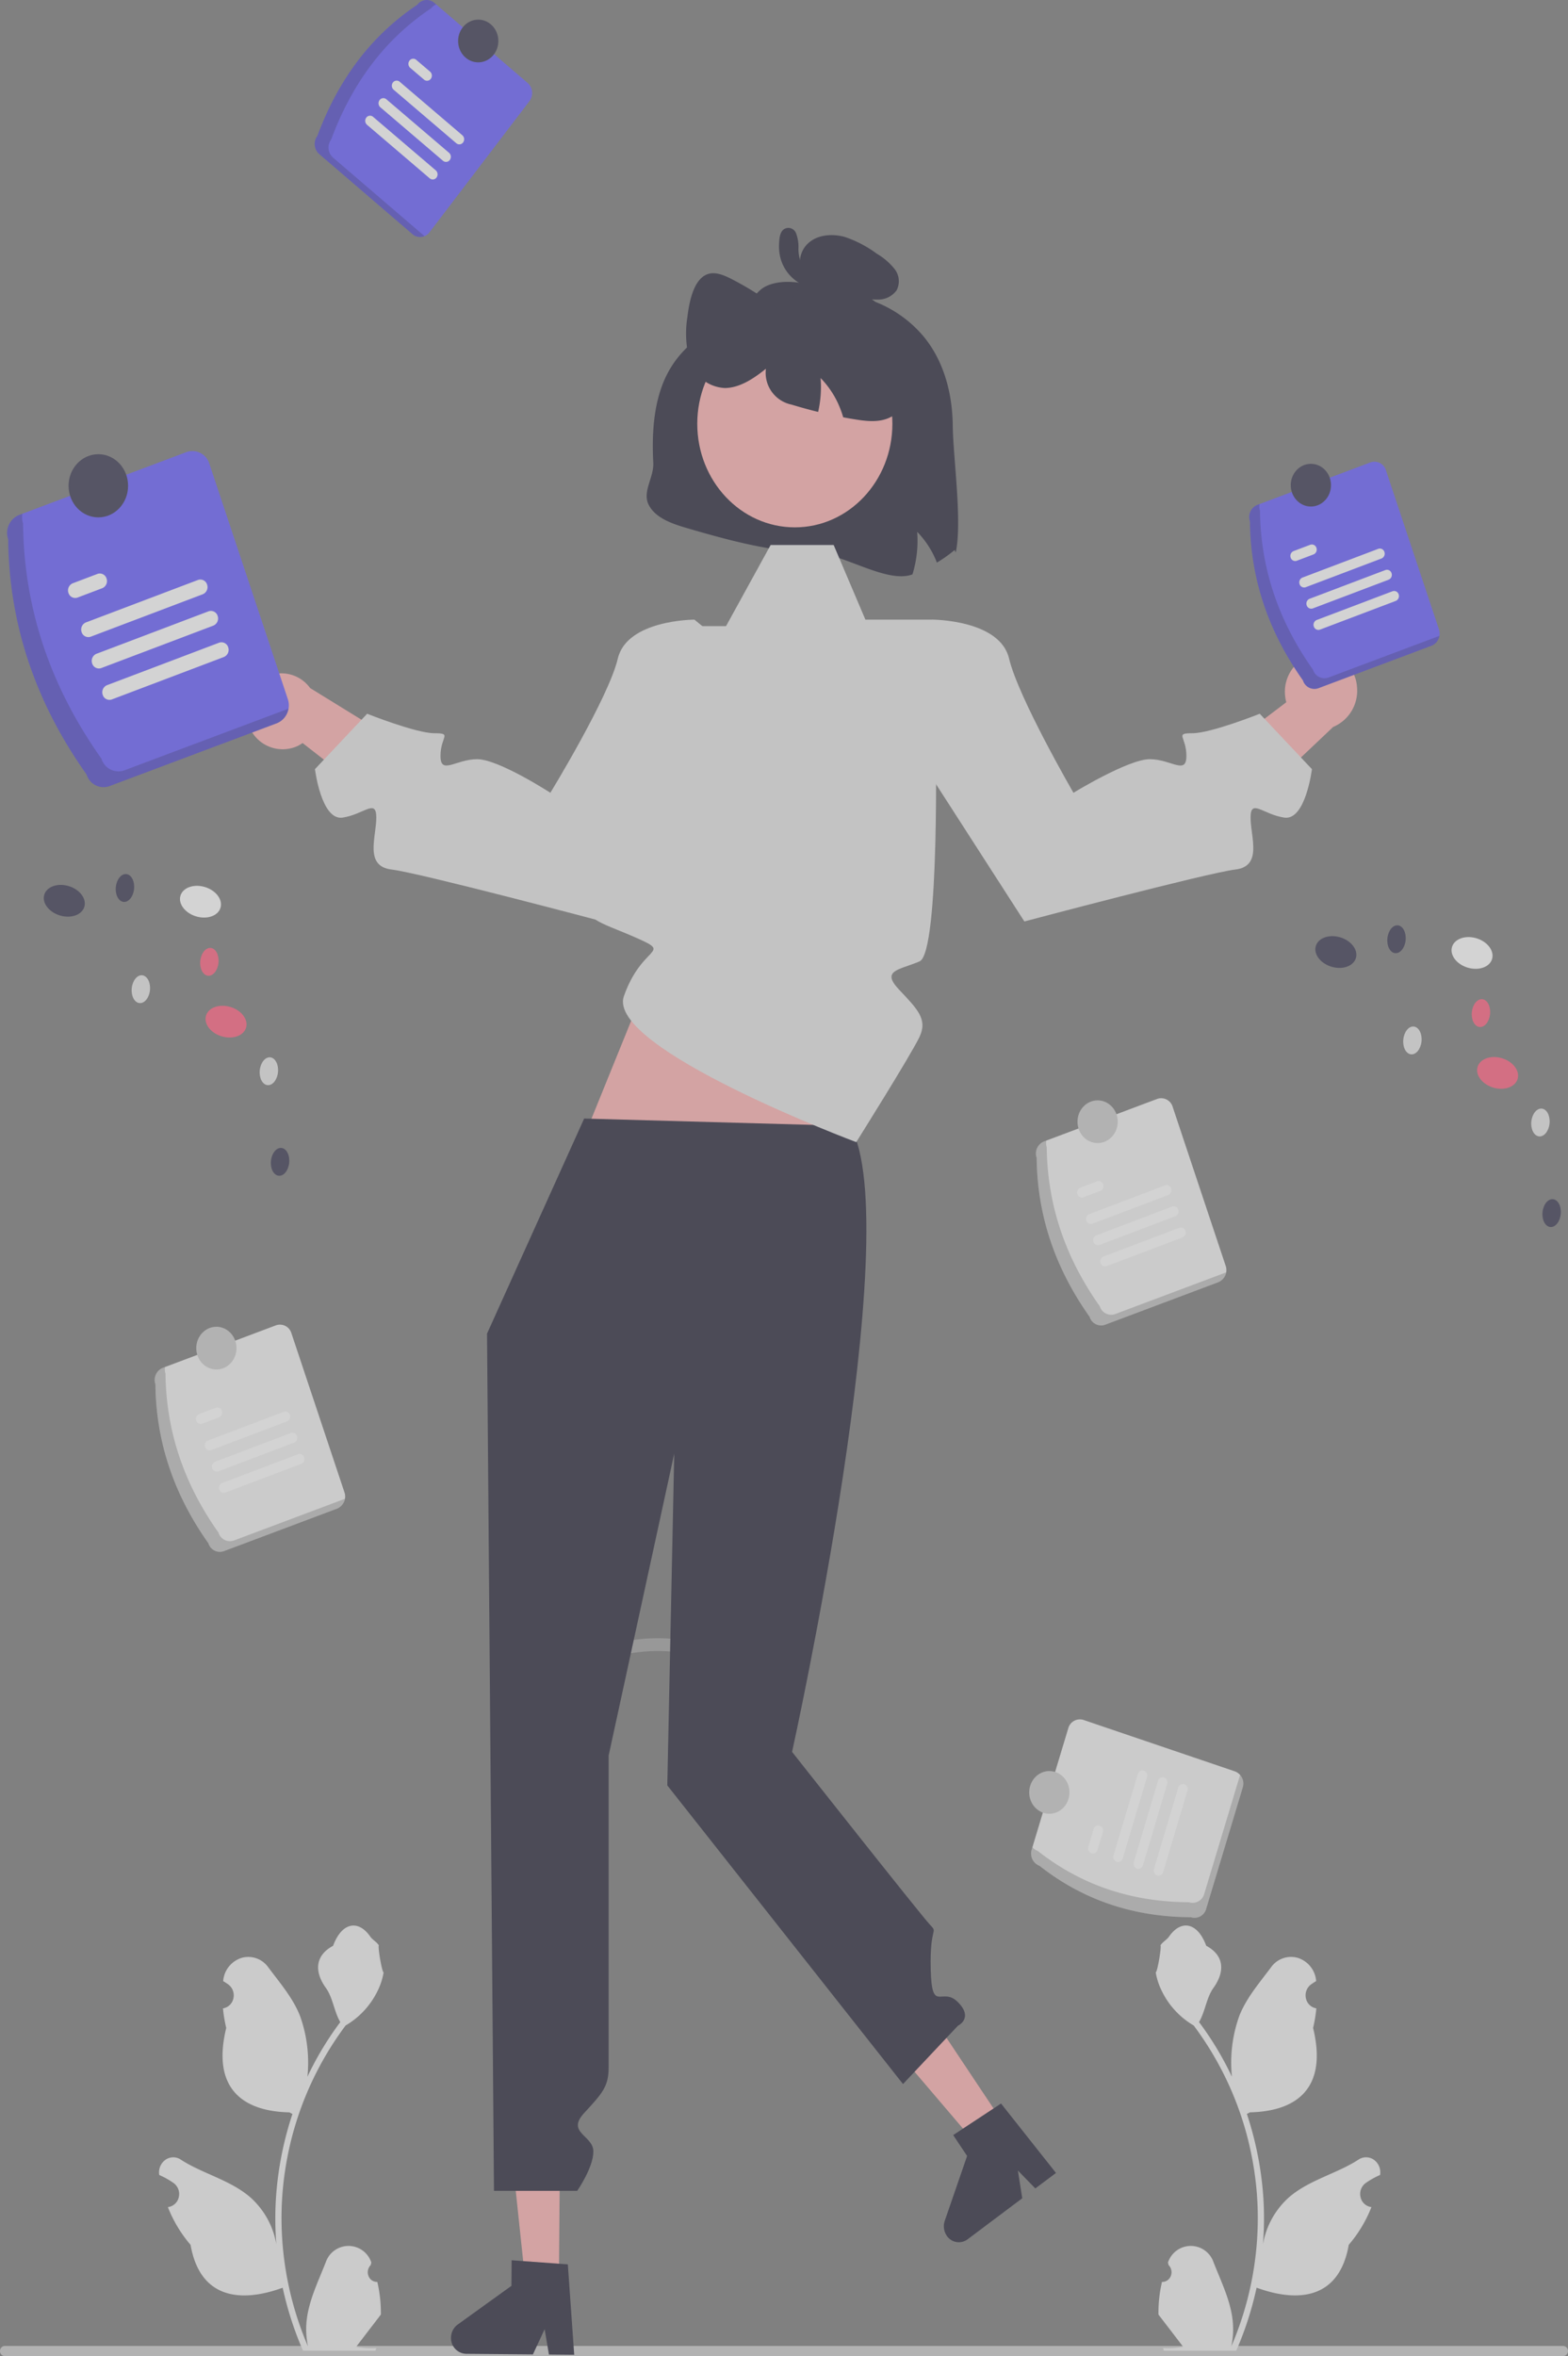 <svg xmlns="http://www.w3.org/2000/svg" width="375" height="563.128" viewBox="0 0 375 563.128">
  <rect x="0" y="0" width="375" height="563.128" fill="#808080" stroke="none"/>
  <g id="Group_41" data-name="Group 41" transform="translate(0 0)" opacity="0.65">
    <path id="Path_101" data-name="Path 101" d="M405.165,724.6a1.179,1.179,0,0,0,1.138,1.215H779.02a1.217,1.217,0,0,0,0-2.43H406.31a1.178,1.178,0,0,0-1.145,1.208Z" transform="translate(-405.165 -162.685)" fill="#ccc"/>
    <path id="Path_102" data-name="Path 102" d="M559.865,561.674a40.255,40.255,0,0,1,12.345-.711,1.5,1.5,0,0,0,1.443-1.532,1.521,1.521,0,0,0-1.443-1.531,42.788,42.788,0,0,0-13.112.82,1.545,1.545,0,0,0-1.008,1.884A1.436,1.436,0,0,0,559.865,561.674Z" transform="translate(-410.92 -166.17)" fill="#ccc" opacity="0.5"/>
    <path id="Path_103" data-name="Path 103" d="M456.459,536.577c-7.938-11.2-12.526-23.73-12.677-38.012a3.134,3.134,0,0,1,1.767-3.929l27.058-10.158a2.864,2.864,0,0,1,3.7,1.875l12.677,38.012a3.134,3.134,0,0,1-1.767,3.929l-27.058,10.158A2.864,2.864,0,0,1,456.459,536.577Z" transform="translate(-406.613 -167.714)" fill="#f2f2f2"/>
    <path id="Path_104" data-name="Path 104" d="M462.568,535.691a2.864,2.864,0,0,1-3.7-1.875c-7.938-11.2-12.526-23.73-12.677-38.012a3.219,3.219,0,0,1-.106-1.576l-.532.2a3.134,3.134,0,0,0-1.767,3.929c.15,14.282,4.739,26.81,12.677,38.012a2.864,2.864,0,0,0,3.7,1.875l27.058-10.158a3.025,3.025,0,0,0,1.873-2.353Z" transform="translate(-406.613 -167.505)" opacity="0.2"/>
    <path id="Path_105" data-name="Path 105" d="M475.712,507.02,457.6,513.88a1.138,1.138,0,0,1-1.475-.742,1.245,1.245,0,0,1,.7-1.565l18.114-6.86a1.138,1.138,0,0,1,1.475.742A1.246,1.246,0,0,1,475.712,507.02Z" transform="translate(-407.081 -167.286)" fill="#fff"/>
    <path id="Path_106" data-name="Path 106" d="M459.373,506.067l-3.985,1.509a1.137,1.137,0,0,1-1.477-.737,1.246,1.246,0,0,1,.694-1.567l.007,0,3.985-1.509a1.138,1.138,0,0,1,1.475.741,1.245,1.245,0,0,1-.7,1.565Z" transform="translate(-406.998 -167.306)" fill="#fff"/>
    <path id="Path_107" data-name="Path 107" d="M479.257,516.95l-18.114,6.86a1.138,1.138,0,0,1-1.475-.741,1.245,1.245,0,0,1,.7-1.565l18.114-6.86a1.137,1.137,0,0,1,1.477.737,1.246,1.246,0,0,1-.694,1.567Z" transform="translate(-407.214 -167.077)" fill="#fff"/>
    <path id="Path_108" data-name="Path 108" d="M477.484,511.985l-18.114,6.86a1.138,1.138,0,0,1-1.476-.74,1.246,1.246,0,0,1,.7-1.566h0l18.114-6.86a1.138,1.138,0,0,1,1.475.741,1.245,1.245,0,0,1-.7,1.565Z" transform="translate(-407.148 -167.182)" fill="#fff"/>
    <ellipse id="Ellipse_36" data-name="Ellipse 36" cx="4.812" cy="5.105" rx="4.812" ry="5.105" transform="translate(46.934 317.105)" fill="#ccc"/>
    <path id="Path_109" data-name="Path 109" d="M639.071,274.786c.077,7.474,2.319,23.035.712,30.355l-.26-.613a31.607,31.607,0,0,1-4.244,3.012,21.68,21.68,0,0,0-4.716-7.352,27.313,27.313,0,0,1-1.126,10.17c-6.015,2.3-16.572-4.942-23.116-5.095-10.528-.255-20.787-3.032-30.843-5.973-3.57-1.041-7.5-2.4-9.113-5.544s1.277-6.539,1.087-10.088c-1.349-25.276,10-29.513,20.8-36.267,2.376-1.486,3.541-4.687,6.226-5.932,3.724-1.726,8.161-.9,12.212-.031a6.417,6.417,0,0,1-4.08-4.738,6.083,6.083,0,0,1,2.175-5.718c2.233-1.828,5.562-2.052,8.411-1.276a27.482,27.482,0,0,1,7.718,4.023,15.54,15.54,0,0,1,4.234,3.635,4.724,4.724,0,0,1,.5,5.105,5.391,5.391,0,0,1-4.3,2.216,13.6,13.6,0,0,1-3.792-.419,28.6,28.6,0,0,1,14.7,9.434C637.07,259.644,638.985,267.312,639.071,274.786Z" transform="translate(-411.215 -173.079)" fill="#2f2e41"/>
    <path id="Path_110" data-name="Path 110" d="M467.1,344.657a8.61,8.61,0,0,0,11.511,4.579,8.335,8.335,0,0,0,1.219-.726l24.78,19.316,13.662-9.892-36.641-22.567a8.469,8.469,0,0,0-10.416-2.736,9.152,9.152,0,0,0-4.212,11.8h0Q467.052,344.547,467.1,344.657Z" transform="translate(-407.465 -170.921)" fill="#ffb6b6"/>
    <path id="Path_111" data-name="Path 111" d="M731.257,327.226a9.239,9.239,0,0,0-7.683,10.182,9.442,9.442,0,0,0,.271,1.455L698.833,357.84l4.611,16.853,31.613-29.927a9.377,9.377,0,0,0,5.691-9.652,8.548,8.548,0,0,0-9.263-7.919Q731.371,327.209,731.257,327.226Z" transform="translate(-416.221 -171.02)" fill="#ffb6b6"/>
    <path id="Path_112" data-name="Path 112" d="M138.442,534.6l-8.055-.072L126.823,500.8l11.887.106Z" transform="translate(-4.775 10.535)" fill="#ffb6b6"/>
    <path id="Path_113" data-name="Path 113" d="M517.254,721.828a3.725,3.725,0,0,0,3.57,3.854l16.014.142,2.8-6.029,1.03,6.06,6.042.058L545.187,704.3l-2.1-.148-8.575-.627-2.766-.2-.048,6.115L518.832,718.7A3.887,3.887,0,0,0,517.254,721.828Z" transform="translate(-409.385 -163.106)" fill="#2f2e41"/>
    <path id="Path_114" data-name="Path 114" d="M248.124,497.392l-6.576,4.934L220.08,477.163l9.705-7.283Z" transform="translate(-8.286 9.885)" fill="#ffb6b6"/>
    <path id="Path_115" data-name="Path 115" d="M640.38,698.175a3.475,3.475,0,0,0,5.02.915l13.074-9.812-1.045-6.631,4.173,4.28,4.936-3.7L653.4,666.634l-1.788,1.183-7.3,4.806-2.353,1.555,3.328,4.993-5.342,15.487a4.015,4.015,0,0,0,.442,3.516Z" transform="translate(-413.995 -163.878)" fill="#2f2e41"/>
    <path id="Path_116" data-name="Path 116" d="M145.174,267.262l23.4-57.643h53.888l-15.543,60.157Z" transform="translate(-5.465 4.41)" fill="#ffb6b6"/>
    <path id="Path_117" data-name="Path 117" d="M496.895,710.147a2.179,2.179,0,0,1-2.115-1.421,2.417,2.417,0,0,1,.532-2.6l.15-.631-.059-.151a5.741,5.741,0,0,0-10.818.043c-1.769,4.521-4.022,9.05-4.577,13.831a19.507,19.507,0,0,0,.3,6.331,77.611,77.611,0,0,1-6.328-30.653,75.523,75.523,0,0,1,.416-7.947q.345-3.245.957-6.443a76.756,76.756,0,0,1,13.954-31.642A19.4,19.4,0,0,0,497.1,640.3a15.805,15.805,0,0,0,1.3-4.141c-.379.053-1.43-6.074-1.144-6.45-.528-.851-1.474-1.274-2.051-2.1-2.87-4.128-6.824-3.408-8.888,2.2-4.41,2.361-4.452,6.277-1.747,10.044,1.721,2.4,1.958,5.638,3.468,8.2-.155.211-.317.416-.472.627a75.93,75.93,0,0,0-7.392,12.425,33,33,0,0,0-1.758-14.508c-1.682-4.306-4.836-7.933-7.613-11.655a5.849,5.849,0,0,0-6.373-2.24,6.308,6.308,0,0,0-4.39,5.388q-.008.082-.017.165.619.37,1.211.786a3.233,3.233,0,0,1,1.246,3.293,3.042,3.042,0,0,1-2.441,2.426l-.06.01a33.006,33.006,0,0,0,.777,4.676c-3.562,14.617,4.129,19.941,15.11,20.18.242.132.479.264.721.389a80.748,80.748,0,0,0-3.891,19.428,77.162,77.162,0,0,0,.05,11.745l-.019-.139a19.482,19.482,0,0,0-6.185-11.1c-4.759-4.148-11.484-5.676-16.618-9.01a3.236,3.236,0,0,0-3.66-.009,3.691,3.691,0,0,0-1.548,3.519l.021.146a19.418,19.418,0,0,1,2.231,1.141q.619.37,1.211.786a3.233,3.233,0,0,1,1.246,3.293,3.042,3.042,0,0,1-2.441,2.427l-.06.01-.124.02a31.6,31.6,0,0,0,5.426,9.015c2.227,12.76,11.795,13.971,22.028,10.255h.006a79.9,79.9,0,0,0,4.854,15.036H496.46c.062-.2.118-.415.174-.62a18.6,18.6,0,0,1-4.8-.3c1.287-1.675,2.573-3.364,3.86-5.038a1.147,1.147,0,0,0,.081-.1c.653-.857,1.312-1.708,1.964-2.565h0a32.4,32.4,0,0,0-.846-7.8Z" transform="translate(-406.653 -164.755)" fill="#f2f2f2"/>
    <path id="Path_118" data-name="Path 118" d="M693.873,710.147a2.18,2.18,0,0,0,2.115-1.421,2.417,2.417,0,0,0-.532-2.6l-.15-.631.06-.151a5.741,5.741,0,0,1,10.818.043c1.769,4.521,4.022,9.05,4.577,13.831a19.5,19.5,0,0,1-.3,6.331,77.61,77.61,0,0,0,6.328-30.652,75.5,75.5,0,0,0-.416-7.947q-.345-3.245-.957-6.443a76.757,76.757,0,0,0-13.954-31.641,19.4,19.4,0,0,1-7.788-8.573,15.8,15.8,0,0,1-1.3-4.141c.379.053,1.43-6.074,1.144-6.45.528-.851,1.474-1.274,2.051-2.1,2.87-4.129,6.824-3.408,8.888,2.2,4.41,2.361,4.452,6.277,1.747,10.044-1.721,2.4-1.958,5.638-3.468,8.2.155.211.317.416.472.627a75.93,75.93,0,0,1,7.392,12.425,33,33,0,0,1,1.758-14.508c1.682-4.306,4.836-7.933,7.613-11.655a5.849,5.849,0,0,1,6.372-2.24,6.308,6.308,0,0,1,4.39,5.388q.009.082.017.165-.619.37-1.211.786a3.233,3.233,0,0,0-1.247,3.293,3.042,3.042,0,0,0,2.441,2.426l.06.01a33.008,33.008,0,0,1-.777,4.676c3.562,14.617-4.129,19.941-15.11,20.18-.242.132-.479.264-.721.389a80.752,80.752,0,0,1,3.891,19.428,77.177,77.177,0,0,1-.05,11.745l.019-.138a19.481,19.481,0,0,1,6.185-11.1c4.759-4.148,11.484-5.676,16.618-9.01a3.236,3.236,0,0,1,3.66-.009,3.691,3.691,0,0,1,1.548,3.519l-.021.146a19.411,19.411,0,0,0-2.231,1.141q-.619.37-1.211.786a3.234,3.234,0,0,0-1.247,3.293,3.042,3.042,0,0,0,2.441,2.427l.06.01.124.02a31.6,31.6,0,0,1-5.426,9.015c-2.227,12.76-11.795,13.971-22.028,10.255H716.5a79.9,79.9,0,0,1-4.854,15.036H694.308c-.062-.2-.118-.415-.174-.62a18.592,18.592,0,0,0,4.8-.3c-1.287-1.675-2.573-3.364-3.86-5.038a1.136,1.136,0,0,1-.081-.1c-.653-.857-1.311-1.708-1.964-2.565h0a32.411,32.411,0,0,1,.846-7.8Z" transform="translate(-415.978 -164.755)" fill="#f2f2f2"/>
    <path id="Path_119" data-name="Path 119" d="M549.43,436.071,526.2,487.482,527.86,692.36h19.9s3.868-5.535,3.868-9.414-6.58-4.441-2.193-9.2,5.849-6.312,5.849-10.966V588.321l15.687-72.179-1.658,79.308,56.37,71.38L638.809,652.9s3.84-1.8,0-5.653-6.235,2.955-6.5-7.82,1.928-8.448-.265-10.775-32.893-41.21-32.893-41.21,27.776-125.561,13.885-149.607Z" transform="translate(-409.722 -168.729)" fill="#2f2e41"/>
    <path id="Path_120" data-name="Path 120" d="M615.453,444.534s-59.95-22.495-55.564-34.906,11.755-10.023,2.953-13.932-14.633-4.685-9.159-10.114,13.517-10.86,13.517-16.289,6.58-48.092,6.58-48.092h10.533l10.668-19.392h15.071l7.593,17.841h16.032l.783,27.149s1.036,52.447-3.869,54.536-9.291,2.089-4.9,6.743,6.885,7.061,4.9,11.287S615.453,444.534,615.453,444.534Z" transform="translate(-410.676 -171.553)" fill="#e6e6e6"/>
    <path id="Path_121" data-name="Path 121" d="M627.069,327.039l9.453-7.757s16.136,0,18.329,9.308,15.394,32.071,15.394,32.071,13.119-8.025,18.236-8.025,8.773,3.878,8.773-.776-2.924-5.43,1.462-5.43,16.084-4.654,16.084-4.654l12.478,13.239s-1.511,12.359-6.629,11.583-8.042-4.654-8.042,0,2.924,11.635-3.656,12.411-50.446,12.411-50.446,12.411L628.531,344.88Z" transform="translate(-413.519 -171.185)" fill="#e6e6e6"/>
    <path id="Path_122" data-name="Path 122" d="M583.645,327.039l-9.452-7.757s-16.136,0-18.329,9.308-16.13,32.071-16.13,32.071-12.382-8.025-17.5-8.025-8.773,3.878-8.773-.776,2.924-5.43-1.462-5.43-16.084-4.654-16.084-4.654l-12.478,13.238s1.511,12.359,6.629,11.583,8.042-4.654,8.042,0-2.924,11.635,3.655,12.411,50.446,12.411,50.446,12.411l29.975-46.541Z" transform="translate(-408.112 -171.185)" fill="#e6e6e6"/>
    <ellipse id="Ellipse_37" data-name="Ellipse 37" cx="23.331" cy="24.754" rx="23.331" ry="24.754" transform="translate(166.758 76.534)" fill="#ffb6b6"/>
    <path id="Path_123" data-name="Path 123" d="M627.133,270.442c-2.743,3.523-6.823,3.339-10.451,2.777-1.145-.174-2.29-.368-3.435-.592-.2-.684-.433-1.368-.693-2.032a21.677,21.677,0,0,0-4.716-7.351,26.937,26.937,0,0,1-.587,8.1q-3.19-.781-6.351-1.746a7.751,7.751,0,0,1-6.14-8.577c-3.031,2.45-6.332,4.574-9.8,4.615a9.258,9.258,0,0,1-8.565-7.076,24.74,24.74,0,0,1-.414-9.9c.462-3.931,1.5-8.25,4-9.833,2.011-1.286,4.331-.368,6.4.674a73.105,73.105,0,0,1,12.9,8.393l.048,1.072c1.039-5.279,4.475-9.353,8.218-9.761,2.521-.265,4.985.97,7.362,2.216a34.5,34.5,0,0,1,8.575,5.728,20.58,20.58,0,0,1,5.793,10.588C630.174,262.152,629.5,267.4,627.133,270.442Z" transform="translate(-411.585 -172.891)" fill="#2f2e41"/>
    <path id="Path_124" data-name="Path 124" d="M604.9,236.312c.239.021-.348-.122-.158-.037a1.878,1.878,0,0,1-.269-.16c-.015-.01-.2-.173-.08-.059a1.987,1.987,0,0,1-.619-.917,8.7,8.7,0,0,1-.365-2.727,9.1,9.1,0,0,0-.573-3.556,2.033,2.033,0,0,0-1.4-1.221,1.918,1.918,0,0,0-1.754.475c-.788.819-.85,2.2-.906,3.3a11.265,11.265,0,0,0,.338,3.393,9.821,9.821,0,0,0,2.808,4.679,9.322,9.322,0,0,0,5.558,2.49,1.462,1.462,0,0,0,1.314-.954,1.617,1.617,0,0,0-.293-1.66l-2.583-2.6a1.386,1.386,0,0,0-2.041,0,1.6,1.6,0,0,0,0,2.166l2.583,2.6,1.021-2.615a5.454,5.454,0,0,1-1.254-.272,4.7,4.7,0,0,1-1.253-.583,6,6,0,0,1-1.067-.791,8.477,8.477,0,0,1-.6-.619q-.1-.118-.2-.241c0,.006-.272-.362-.153-.194a8.77,8.77,0,0,1-.776-1.38,3.626,3.626,0,0,1-.19-.532,7.7,7.7,0,0,1-.323-2.888q.019-.419.079-.835a3.508,3.508,0,0,0,.081-.444c.005-.372-.048.2-.231.285l-.729.209a.786.786,0,0,1-.594-.369q-.046-.192.026.068a5.278,5.278,0,0,1,.127.619q.083.729.1,1.464a15.406,15.406,0,0,0,.339,3.08,4.76,4.76,0,0,0,4.039,3.883,1.5,1.5,0,0,0,1.444-1.532,1.52,1.52,0,0,0-1.443-1.532Z" transform="translate(-412.454 -173.114)" fill="#2f2e41"/>
    <path id="Path_125" data-name="Path 125" d="M728.459,334.577c-7.938-11.2-12.526-23.73-12.677-38.012a3.134,3.134,0,0,1,1.767-3.929l27.058-10.158a2.864,2.864,0,0,1,3.7,1.875l12.677,38.012a3.134,3.134,0,0,1-1.767,3.929l-27.058,10.158a2.864,2.864,0,0,1-3.7-1.875Z" transform="translate(-416.853 -171.963)" fill="#6c63ff"/>
    <path id="Path_126" data-name="Path 126" d="M734.568,333.691a2.864,2.864,0,0,1-3.7-1.875c-7.938-11.2-12.526-23.73-12.677-38.012a3.219,3.219,0,0,1-.106-1.576l-.532.2a3.134,3.134,0,0,0-1.767,3.929c.15,14.282,4.738,26.81,12.677,38.012a2.864,2.864,0,0,0,3.7,1.875l27.058-10.158a3.026,3.026,0,0,0,1.873-2.353Z" transform="translate(-416.853 -171.755)" opacity="0.2"/>
    <path id="Path_127" data-name="Path 127" d="M747.712,305.02,729.6,311.88a1.138,1.138,0,0,1-1.475-.742,1.246,1.246,0,0,1,.7-1.565l18.114-6.86a1.138,1.138,0,0,1,1.475.741,1.246,1.246,0,0,1-.7,1.565Z" transform="translate(-417.321 -171.535)" fill="#fff"/>
    <path id="Path_128" data-name="Path 128" d="M731.373,304.067l-3.985,1.509a1.138,1.138,0,0,1-1.476-.74,1.246,1.246,0,0,1,.7-1.566h0l3.985-1.509a1.138,1.138,0,0,1,1.475.741,1.245,1.245,0,0,1-.7,1.565Z" transform="translate(-417.238 -171.556)" fill="#fff"/>
    <path id="Path_129" data-name="Path 129" d="M751.257,314.95l-18.114,6.86a1.138,1.138,0,0,1-1.476-.74,1.246,1.246,0,0,1,.7-1.566h0l18.114-6.86a1.138,1.138,0,0,1,1.475.742,1.245,1.245,0,0,1-.7,1.565Z" transform="translate(-417.455 -171.327)" fill="#fff"/>
    <path id="Path_130" data-name="Path 130" d="M749.484,309.985l-18.114,6.86a1.138,1.138,0,0,1-1.476-.74,1.246,1.246,0,0,1,.7-1.566h0l18.114-6.86a1.138,1.138,0,0,1,1.476.74,1.246,1.246,0,0,1-.7,1.566Z" transform="translate(-417.388 -171.431)" fill="#fff"/>
    <ellipse id="Ellipse_38" data-name="Ellipse 38" cx="4.812" cy="5.105" rx="4.812" ry="5.105" transform="translate(308.694 110.856)" fill="#3f3d56"/>
    <path id="Path_131" data-name="Path 131" d="M484.011,206.725c4.846-13.038,12.509-23.74,23.9-31.348a2.792,2.792,0,0,1,4.08-.457l22.314,19.153a3.211,3.211,0,0,1,.431,4.329l-23.9,31.348a2.792,2.792,0,0,1-4.08.457l-22.313-19.153a3.211,3.211,0,0,1-.431-4.329Z" transform="translate(-408.109 -174.237)" fill="#6c63ff"/>
    <path id="Path_132" data-name="Path 132" d="M487.751,211.895a3.211,3.211,0,0,1-.431-4.329c4.846-13.038,12.509-23.74,23.9-31.348a2.879,2.879,0,0,1,1.21-.92l-.439-.377a2.792,2.792,0,0,0-4.08.457c-11.394,7.607-19.057,18.309-23.9,31.348a3.211,3.211,0,0,0,.431,4.329l22.314,19.152a2.759,2.759,0,0,0,2.87.463Z" transform="translate(-408.109 -174.237)" opacity="0.2"/>
    <path id="Path_133" data-name="Path 133" d="M517.959,208.076l-14.987-12.791a1.276,1.276,0,0,1-.176-1.721,1.11,1.11,0,0,1,1.622-.187l14.986,12.79a1.276,1.276,0,0,1,.176,1.721,1.11,1.11,0,0,1-1.622.187Z" transform="translate(-408.831 -173.84)" fill="#fff"/>
    <path id="Path_134" data-name="Path 134" d="M510.391,192.976l-3.3-2.814a1.276,1.276,0,0,1-.176-1.721,1.11,1.11,0,0,1,1.623-.187l3.3,2.814a1.276,1.276,0,0,1,.176,1.721,1.11,1.11,0,0,1-1.623.187Z" transform="translate(-408.986 -173.947)" fill="#fff"/>
    <path id="Path_135" data-name="Path 135" d="M511.35,216.291,496.363,203.5a1.276,1.276,0,0,1-.176-1.721,1.11,1.11,0,0,1,1.622-.187L512.8,214.383a1.276,1.276,0,0,1,.176,1.721,1.11,1.11,0,0,1-1.623.187Z" transform="translate(-408.582 -173.667)" fill="#fff"/>
    <path id="Path_136" data-name="Path 136" d="M514.654,212.184l-14.986-12.791a1.276,1.276,0,0,1-.18-1.721,1.11,1.11,0,0,1,1.622-.191l0,0,14.987,12.79a1.276,1.276,0,0,1,.18,1.721,1.11,1.11,0,0,1-1.622.191l0,0Z" transform="translate(-408.706 -173.753)" fill="#fff"/>
    <ellipse id="Ellipse_39" data-name="Ellipse 39" cx="4.812" cy="5.105" rx="4.812" ry="5.105" transform="translate(109.559 4.695)" fill="#3f3d56"/>
    <path id="Path_137" data-name="Path 137" d="M425.94,357.13c-11.742-16.569-18.528-35.1-18.75-56.225a4.635,4.635,0,0,1,2.614-5.811l40.022-15.024a4.237,4.237,0,0,1,5.477,2.774l18.751,56.226a4.635,4.635,0,0,1-2.614,5.811L431.417,359.9A4.237,4.237,0,0,1,425.94,357.13Z" transform="translate(-405.232 -172.016)" fill="#6c63ff"/>
    <path id="Path_138" data-name="Path 138" d="M434.975,355.82a4.237,4.237,0,0,1-5.477-2.774c-11.741-16.57-18.528-35.1-18.75-56.226a4.761,4.761,0,0,1-.157-2.331l-.788.3a4.635,4.635,0,0,0-2.614,5.811c.222,21.125,7.009,39.655,18.751,56.226a4.237,4.237,0,0,0,5.477,2.774L471.44,344.57a4.475,4.475,0,0,0,2.771-3.48Z" transform="translate(-405.232 -171.707)" opacity="0.2"/>
    <path id="Path_139" data-name="Path 139" d="M454.419,313.411l-26.793,10.147a1.683,1.683,0,0,1-2.181-1.1,1.842,1.842,0,0,1,1.034-2.315L453.271,310a1.683,1.683,0,0,1,2.181,1.1,1.842,1.842,0,0,1-1.034,2.314Z" transform="translate(-405.925 -171.383)" fill="#fff"/>
    <path id="Path_140" data-name="Path 140" d="M430.25,312l-5.895,2.232a1.683,1.683,0,0,1-2.181-1.1,1.842,1.842,0,0,1,1.034-2.314h0l5.895-2.232a1.683,1.683,0,0,1,2.181,1.1A1.842,1.842,0,0,1,430.25,312Z" transform="translate(-405.802 -171.413)" fill="#fff"/>
    <path id="Path_141" data-name="Path 141" d="M459.662,328.1l-26.793,10.147a1.683,1.683,0,0,1-2.181-1.1,1.842,1.842,0,0,1,1.034-2.314h0l26.793-10.147a1.683,1.683,0,0,1,2.181,1.1,1.842,1.842,0,0,1-1.034,2.314Z" transform="translate(-406.122 -171.074)" fill="#fff"/>
    <path id="Path_142" data-name="Path 142" d="M457.04,320.755,430.246,330.9a1.683,1.683,0,0,1-2.181-1.1,1.842,1.842,0,0,1,1.034-2.315h0l26.793-10.147a1.683,1.683,0,0,1,2.181,1.1A1.842,1.842,0,0,1,457.04,320.755Z" transform="translate(-406.023 -171.228)" fill="#fff"/>
    <ellipse id="Ellipse_40" data-name="Ellipse 40" cx="7.117" cy="7.551" rx="7.117" ry="7.551" transform="translate(16.4 108.557)" fill="#3f3d56"/>
    <path id="Path_143" data-name="Path 143" d="M699.628,624c-13.21-.071-25.387-3.774-36.2-12.287a3.123,3.123,0,0,1-1.879-3.87l8.746-29a2.874,2.874,0,0,1,3.647-1.994l36.2,12.287a3.123,3.123,0,0,1,1.879,3.87l-8.746,29A2.874,2.874,0,0,1,699.628,624Z" transform="translate(-414.812 -165.77)" fill="#f2f2f2"/>
    <path id="Path_144" data-name="Path 144" d="M702.815,618.153a2.874,2.874,0,0,1-3.647,1.994c-13.21-.071-25.387-3.774-36.2-12.287a2.858,2.858,0,0,1-1.247-.864l-.172.571a3.123,3.123,0,0,0,1.879,3.87c10.81,8.513,22.987,12.216,36.2,12.287a2.875,2.875,0,0,0,3.647-1.994l8.746-29a3.207,3.207,0,0,0-.632-3.006Z" transform="translate(-414.812 -165.496)" opacity="0.2"/>
    <path id="Path_145" data-name="Path 145" d="M689.9,590.253l-5.81,19.453a1.143,1.143,0,0,1-1.446.8,1.24,1.24,0,0,1-.757-1.534l0-.01,5.81-19.453a1.143,1.143,0,0,1,1.449-.8A1.24,1.24,0,0,1,689.9,590.253Z" transform="translate(-415.581 -165.519)" fill="#fff"/>
    <path id="Path_146" data-name="Path 146" d="M679.1,603.128l-1.278,4.28a1.143,1.143,0,0,1-1.446.8,1.24,1.24,0,0,1-.757-1.534l0-.01,1.278-4.28a1.143,1.143,0,0,1,1.446-.8,1.24,1.24,0,0,1,.757,1.534Z" transform="translate(-415.345 -165.248)" fill="#fff"/>
    <path id="Path_147" data-name="Path 147" d="M699.952,593.439l-5.81,19.453a1.143,1.143,0,0,1-1.446.8,1.24,1.24,0,0,1-.757-1.534l0-.009,5.81-19.453a1.143,1.143,0,0,1,1.446-.8,1.24,1.24,0,0,1,.757,1.534Z" transform="translate(-415.959 -165.452)" fill="#fff"/>
    <path id="Path_148" data-name="Path 148" d="M694.926,591.846l-5.81,19.453a1.143,1.143,0,0,1-1.446.8,1.24,1.24,0,0,1-.757-1.534l0-.009,5.81-19.453a1.143,1.143,0,0,1,1.446-.8,1.24,1.24,0,0,1,.757,1.534Z" transform="translate(-415.77 -165.485)" fill="#fff"/>
    <ellipse id="Ellipse_41" data-name="Ellipse 41" cx="4.812" cy="5.105" rx="4.812" ry="5.105" transform="translate(246.141 423.293)" fill="#ccc"/>
    <path id="Path_155" data-name="Path 155" d="M3.7-.023C5.728-.051,7.337,2.165,7.3,4.927S5.584,9.949,3.56,9.977-.072,7.789-.032,5.028,1.681,0,3.7-.023Z" transform="translate(346.335 230.064) rotate(-75.779)" fill="#fff"/>
    <path id="Path_156" data-name="Path 156" d="M3.7-.023C5.728-.051,7.337,2.165,7.3,4.927S5.584,9.949,3.56,9.977-.072,7.789-.032,5.028,1.681,0,3.7-.023Z" transform="translate(313.765 229.842) rotate(-75.779)" fill="#3f3d56"/>
    <path id="Path_157" data-name="Path 157" d="M3.7-.023C5.728-.051,7.337,2.165,7.3,4.927S5.584,9.949,3.56,9.977-.072,7.789-.032,5.028,1.681,0,3.7-.023Z" transform="translate(352.447 258.733) rotate(-75.779)" fill="#ff6584"/>
    <path id="Path_158" data-name="Path 158" d="M3.346-.01C5.19-.021,6.678.951,6.67,2.161S5.16,4.362,3.317,4.374-.015,3.414-.006,2.2,1.5,0,3.346-.01Z" transform="translate(365.871 271.354) rotate(-83.624)" fill="#e6e6e6"/>
    <path id="Path_159" data-name="Path 159" d="M3.346-.01C5.19-.021,6.678.951,6.67,2.161S5.16,4.362,3.317,4.374-.015,3.414-.006,2.2,1.5,0,3.346-.01Z" transform="translate(368.549 293.008) rotate(-83.624)" fill="#3f3d56"/>
    <path id="Path_160" data-name="Path 160" d="M3.346-.01C5.19-.021,6.678.951,6.67,2.161S5.16,4.362,3.317,4.374-.015,3.414-.006,2.2,1.5,0,3.346-.01Z" transform="translate(335.251 251.741) rotate(-83.624)" fill="#e6e6e6"/>
    <path id="Path_161" data-name="Path 161" d="M3.346-.01C5.19-.021,6.678.951,6.67,2.161S5.16,4.362,3.317,4.374-.015,3.414-.006,2.2,1.5,0,3.346-.01Z" transform="translate(351.642 245.208) rotate(-83.624)" fill="#ff6584"/>
    <path id="Path_162" data-name="Path 162" d="M3.346-.01C5.19-.021,6.678.951,6.67,2.161S5.16,4.362,3.317,4.374-.015,3.414-.006,2.2,1.5,0,3.346-.01Z" transform="translate(331.449 227.557) rotate(-83.624)" fill="#3f3d56"/>
    <path id="Path_163" data-name="Path 163" d="M3.7-.023C5.728-.051,7.337,2.165,7.3,4.927S5.584,9.949,3.56,9.977-.072,7.789-.032,5.028,1.681,0,3.7-.023Z" transform="translate(42.231 217.813) rotate(-75.779)" fill="#fff"/>
    <path id="Path_164" data-name="Path 164" d="M3.7-.023C5.728-.051,7.337,2.165,7.3,4.927S5.584,9.949,3.56,9.977-.072,7.789-.032,5.028,1.681,0,3.7-.023Z" transform="translate(9.661 217.591) rotate(-75.779)" fill="#3f3d56"/>
    <path id="Path_165" data-name="Path 165" d="M3.7-.023C5.728-.051,7.337,2.165,7.3,4.927S5.584,9.949,3.56,9.977-.072,7.789-.032,5.028,1.681,0,3.7-.023Z" transform="translate(48.343 246.482) rotate(-75.779)" fill="#ff6584"/>
    <path id="Path_166" data-name="Path 166" d="M3.346-.01C5.19-.021,6.678.951,6.67,2.161S5.16,4.362,3.317,4.374-.015,3.414-.006,2.2,1.5,0,3.346-.01Z" transform="translate(61.766 259.103) rotate(-83.624)" fill="#e6e6e6"/>
    <path id="Path_167" data-name="Path 167" d="M3.346-.01C5.19-.021,6.678.951,6.67,2.161S5.16,4.362,3.317,4.374-.015,3.414-.006,2.2,1.5,0,3.346-.01Z" transform="translate(64.445 280.757) rotate(-83.624)" fill="#3f3d56"/>
    <path id="Path_168" data-name="Path 168" d="M3.346-.01C5.19-.021,6.678.951,6.67,2.161S5.16,4.362,3.317,4.374-.015,3.414-.006,2.2,1.5,0,3.346-.01Z" transform="translate(31.147 239.49) rotate(-83.624)" fill="#e6e6e6"/>
    <path id="Path_169" data-name="Path 169" d="M3.346-.01C5.19-.021,6.678.951,6.67,2.161S5.16,4.362,3.317,4.374-.015,3.414-.006,2.2,1.5,0,3.346-.01Z" transform="translate(47.538 232.957) rotate(-83.624)" fill="#ff6584"/>
    <path id="Path_170" data-name="Path 170" d="M3.346-.01C5.19-.021,6.678.951,6.67,2.161S5.16,4.362,3.317,4.374-.015,3.414-.006,2.2,1.5,0,3.346-.01Z" transform="translate(27.345 215.306) rotate(-83.624)" fill="#3f3d56"/>
    <path id="Path_149" data-name="Path 149" d="M675.459,483.577c-7.938-11.2-12.526-23.73-12.677-38.012a3.134,3.134,0,0,1,1.767-3.929l27.058-10.158a2.864,2.864,0,0,1,3.7,1.875l12.677,38.012a3.134,3.134,0,0,1-1.767,3.929l-27.058,10.158a2.864,2.864,0,0,1-3.7-1.875Z" transform="translate(-414.857 -168.829)" fill="#f2f2f2"/>
    <path id="Path_150" data-name="Path 150" d="M681.568,482.691a2.864,2.864,0,0,1-3.7-1.875c-7.938-11.2-12.526-23.73-12.677-38.012a3.218,3.218,0,0,1-.106-1.576l-.533.2a3.134,3.134,0,0,0-1.767,3.929c.15,14.282,4.739,26.81,12.677,38.012a2.864,2.864,0,0,0,3.7,1.875l27.058-10.158a3.026,3.026,0,0,0,1.873-2.353Z" transform="translate(-414.857 -168.62)" opacity="0.2"/>
    <path id="Path_151" data-name="Path 151" d="M694.712,454.02,676.6,460.88a1.138,1.138,0,0,1-1.475-.742,1.246,1.246,0,0,1,.7-1.565l18.114-6.86a1.138,1.138,0,0,1,1.475.741A1.245,1.245,0,0,1,694.712,454.02Z" transform="translate(-415.326 -168.401)" fill="#fff"/>
    <path id="Path_152" data-name="Path 152" d="M678.373,453.067l-3.985,1.509a1.138,1.138,0,0,1-1.476-.74,1.246,1.246,0,0,1,.7-1.566h0l3.985-1.509a1.138,1.138,0,0,1,1.475.741,1.245,1.245,0,0,1-.7,1.565Z" transform="translate(-415.243 -168.421)" fill="#fff"/>
    <path id="Path_153" data-name="Path 153" d="M698.257,463.95l-18.114,6.86a1.138,1.138,0,0,1-1.476-.74,1.246,1.246,0,0,1,.7-1.566h0l18.114-6.86a1.138,1.138,0,0,1,1.475.741,1.246,1.246,0,0,1-.7,1.565Z" transform="translate(-415.459 -168.192)" fill="#fff"/>
    <path id="Path_154" data-name="Path 154" d="M696.484,458.985l-18.114,6.86a1.138,1.138,0,0,1-1.476-.74,1.246,1.246,0,0,1,.7-1.566h0l18.114-6.86a1.137,1.137,0,0,1,1.476.74,1.246,1.246,0,0,1-.7,1.566Z" transform="translate(-415.392 -168.297)" fill="#fff"/>
    <ellipse id="Ellipse_58" data-name="Ellipse 58" cx="4.812" cy="5.105" rx="4.812" ry="5.105" transform="translate(257.689 262.99)" fill="#ccc"/>
  </g>
</svg>
